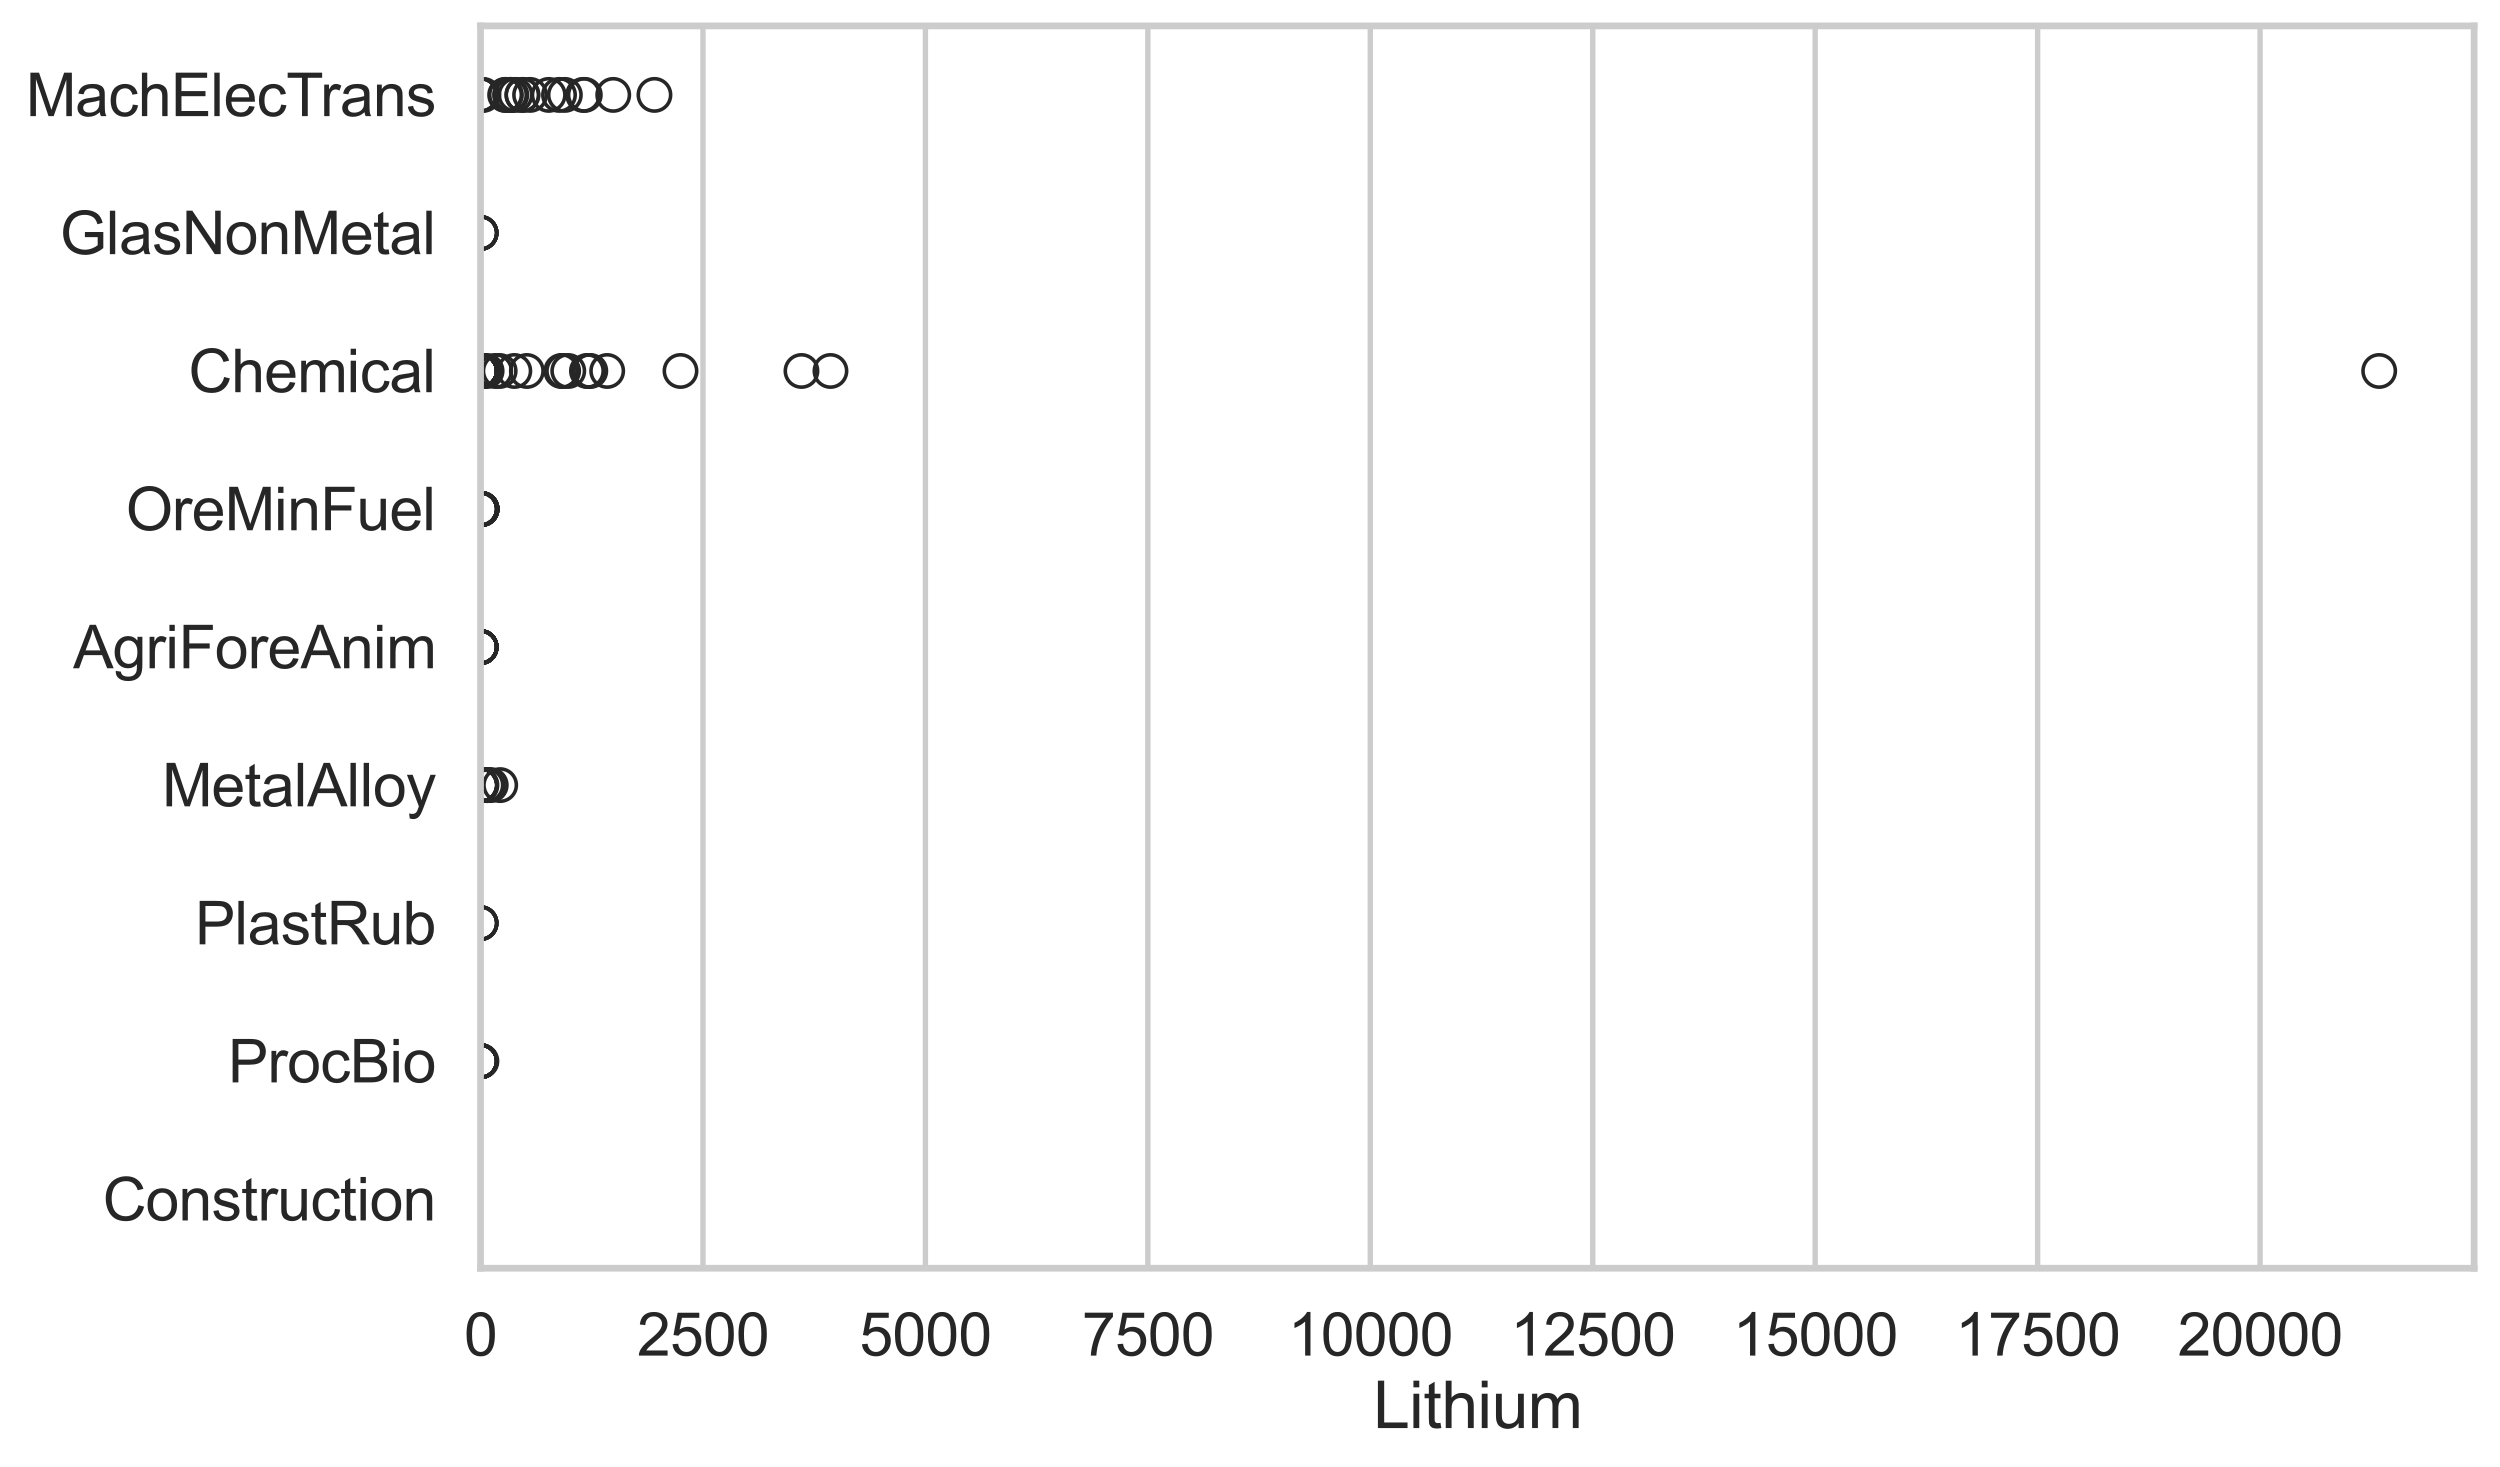 <?xml version="1.0" encoding="utf-8" standalone="no"?>
<!DOCTYPE svg PUBLIC "-//W3C//DTD SVG 1.1//EN"
  "http://www.w3.org/Graphics/SVG/1.1/DTD/svg11.dtd">
<svg xmlns:xlink="http://www.w3.org/1999/xlink" width="695.577pt" height="408.111pt" viewBox="0 0 695.577 408.111" xmlns="http://www.w3.org/2000/svg" version="1.1">
 <defs>
  <style type="text/css">*{stroke-linejoin: round; stroke-linecap: butt}</style>
 </defs>
 <g id="figure_1">
  <g id="patch_1">
   <path d="M 0 408.111 
L 695.577 408.111 
L 695.577 0 
L 0 0 
z
" style="fill: #ffffff"/>
  </g>
  <g id="axes_1">
   <g id="patch_2">
    <path d="M 133.697 352.86 
L 688.377 352.86 
L 688.377 7.2 
L 133.697 7.2 
z
" style="fill: #ffffff"/>
   </g>
   <g id="matplotlib.axis_1">
    <g id="xtick_1">
     <g id="line2d_1">
      <path d="M 133.697 352.86 
L 133.697 7.2 
" clip-path="url(#p33470927fe)" style="fill: none; stroke: #cccccc; stroke-width: 1.5; stroke-linecap: round"/>
     </g>
     <g id="text_1">
      <!-- 0 -->
      <g style="fill: #262626" transform="translate(129.109 377.17) scale(0.165 -0.165)">
       <defs>
        <path id="ArialMT-30" d="M 266 2259 
Q 266 3072 433 3567 
Q 600 4063 929 4331 
Q 1259 4600 1759 4600 
Q 2128 4600 2406 4451 
Q 2684 4303 2865 4023 
Q 3047 3744 3150 3342 
Q 3253 2941 3253 2259 
Q 3253 1453 3087 958 
Q 2922 463 2592 192 
Q 2263 -78 1759 -78 
Q 1097 -78 719 397 
Q 266 969 266 2259 
z
M 844 2259 
Q 844 1131 1108 757 
Q 1372 384 1759 384 
Q 2147 384 2411 759 
Q 2675 1134 2675 2259 
Q 2675 3391 2411 3762 
Q 2147 4134 1753 4134 
Q 1366 4134 1134 3806 
Q 844 3388 844 2259 
z
" transform="scale(0.016)"/>
       </defs>
       <use xlink:href="#ArialMT-30"/>
      </g>
     </g>
    </g>
    <g id="xtick_2">
     <g id="line2d_2">
      <path d="M 195.588 352.86 
L 195.588 7.2 
" clip-path="url(#p33470927fe)" style="fill: none; stroke: #cccccc; stroke-width: 1.5; stroke-linecap: round"/>
     </g>
     <g id="text_2">
      <!-- 2500 -->
      <g style="fill: #262626" transform="translate(177.237 377.17) scale(0.165 -0.165)">
       <defs>
        <path id="ArialMT-32" d="M 3222 541 
L 3222 0 
L 194 0 
Q 188 203 259 391 
Q 375 700 629 1000 
Q 884 1300 1366 1694 
Q 2113 2306 2375 2664 
Q 2638 3022 2638 3341 
Q 2638 3675 2398 3904 
Q 2159 4134 1775 4134 
Q 1369 4134 1125 3890 
Q 881 3647 878 3216 
L 300 3275 
Q 359 3922 746 4261 
Q 1134 4600 1788 4600 
Q 2447 4600 2831 4234 
Q 3216 3869 3216 3328 
Q 3216 3053 3103 2787 
Q 2991 2522 2730 2228 
Q 2469 1934 1863 1422 
Q 1356 997 1212 845 
Q 1069 694 975 541 
L 3222 541 
z
" transform="scale(0.016)"/>
        <path id="ArialMT-35" d="M 266 1200 
L 856 1250 
Q 922 819 1161 601 
Q 1400 384 1738 384 
Q 2144 384 2425 690 
Q 2706 997 2706 1503 
Q 2706 1984 2436 2262 
Q 2166 2541 1728 2541 
Q 1456 2541 1237 2417 
Q 1019 2294 894 2097 
L 366 2166 
L 809 4519 
L 3088 4519 
L 3088 3981 
L 1259 3981 
L 1013 2750 
Q 1425 3038 1878 3038 
Q 2478 3038 2890 2622 
Q 3303 2206 3303 1553 
Q 3303 931 2941 478 
Q 2500 -78 1738 -78 
Q 1113 -78 717 272 
Q 322 622 266 1200 
z
" transform="scale(0.016)"/>
       </defs>
       <use xlink:href="#ArialMT-32"/>
       <use xlink:href="#ArialMT-35" transform="translate(55.615 0)"/>
       <use xlink:href="#ArialMT-30" transform="translate(111.23 0)"/>
       <use xlink:href="#ArialMT-30" transform="translate(166.846 0)"/>
      </g>
     </g>
    </g>
    <g id="xtick_3">
     <g id="line2d_3">
      <path d="M 257.479 352.86 
L 257.479 7.2 
" clip-path="url(#p33470927fe)" style="fill: none; stroke: #cccccc; stroke-width: 1.5; stroke-linecap: round"/>
     </g>
     <g id="text_3">
      <!-- 5000 -->
      <g style="fill: #262626" transform="translate(239.128 377.17) scale(0.165 -0.165)">
       <use xlink:href="#ArialMT-35"/>
       <use xlink:href="#ArialMT-30" transform="translate(55.615 0)"/>
       <use xlink:href="#ArialMT-30" transform="translate(111.23 0)"/>
       <use xlink:href="#ArialMT-30" transform="translate(166.846 0)"/>
      </g>
     </g>
    </g>
    <g id="xtick_4">
     <g id="line2d_4">
      <path d="M 319.37 352.86 
L 319.37 7.2 
" clip-path="url(#p33470927fe)" style="fill: none; stroke: #cccccc; stroke-width: 1.5; stroke-linecap: round"/>
     </g>
     <g id="text_4">
      <!-- 7500 -->
      <g style="fill: #262626" transform="translate(301.019 377.17) scale(0.165 -0.165)">
       <defs>
        <path id="ArialMT-37" d="M 303 3981 
L 303 4522 
L 3269 4522 
L 3269 4084 
Q 2831 3619 2401 2847 
Q 1972 2075 1738 1259 
Q 1569 684 1522 0 
L 944 0 
Q 953 541 1156 1306 
Q 1359 2072 1739 2783 
Q 2119 3494 2547 3981 
L 303 3981 
z
" transform="scale(0.016)"/>
       </defs>
       <use xlink:href="#ArialMT-37"/>
       <use xlink:href="#ArialMT-35" transform="translate(55.615 0)"/>
       <use xlink:href="#ArialMT-30" transform="translate(111.23 0)"/>
       <use xlink:href="#ArialMT-30" transform="translate(166.846 0)"/>
      </g>
     </g>
    </g>
    <g id="xtick_5">
     <g id="line2d_5">
      <path d="M 381.261 352.86 
L 381.261 7.2 
" clip-path="url(#p33470927fe)" style="fill: none; stroke: #cccccc; stroke-width: 1.5; stroke-linecap: round"/>
     </g>
     <g id="text_5">
      <!-- 10000 -->
      <g style="fill: #262626" transform="translate(358.322 377.17) scale(0.165 -0.165)">
       <defs>
        <path id="ArialMT-31" d="M 2384 0 
L 1822 0 
L 1822 3584 
Q 1619 3391 1289 3197 
Q 959 3003 697 2906 
L 697 3450 
Q 1169 3672 1522 3987 
Q 1875 4303 2022 4600 
L 2384 4600 
L 2384 0 
z
" transform="scale(0.016)"/>
       </defs>
       <use xlink:href="#ArialMT-31"/>
       <use xlink:href="#ArialMT-30" transform="translate(55.615 0)"/>
       <use xlink:href="#ArialMT-30" transform="translate(111.23 0)"/>
       <use xlink:href="#ArialMT-30" transform="translate(166.846 0)"/>
       <use xlink:href="#ArialMT-30" transform="translate(222.461 0)"/>
      </g>
     </g>
    </g>
    <g id="xtick_6">
     <g id="line2d_6">
      <path d="M 443.152 352.86 
L 443.152 7.2 
" clip-path="url(#p33470927fe)" style="fill: none; stroke: #cccccc; stroke-width: 1.5; stroke-linecap: round"/>
     </g>
     <g id="text_6">
      <!-- 12500 -->
      <g style="fill: #262626" transform="translate(420.213 377.17) scale(0.165 -0.165)">
       <use xlink:href="#ArialMT-31"/>
       <use xlink:href="#ArialMT-32" transform="translate(55.615 0)"/>
       <use xlink:href="#ArialMT-35" transform="translate(111.23 0)"/>
       <use xlink:href="#ArialMT-30" transform="translate(166.846 0)"/>
       <use xlink:href="#ArialMT-30" transform="translate(222.461 0)"/>
      </g>
     </g>
    </g>
    <g id="xtick_7">
     <g id="line2d_7">
      <path d="M 505.042 352.86 
L 505.042 7.2 
" clip-path="url(#p33470927fe)" style="fill: none; stroke: #cccccc; stroke-width: 1.5; stroke-linecap: round"/>
     </g>
     <g id="text_7">
      <!-- 15000 -->
      <g style="fill: #262626" transform="translate(482.104 377.17) scale(0.165 -0.165)">
       <use xlink:href="#ArialMT-31"/>
       <use xlink:href="#ArialMT-35" transform="translate(55.615 0)"/>
       <use xlink:href="#ArialMT-30" transform="translate(111.23 0)"/>
       <use xlink:href="#ArialMT-30" transform="translate(166.846 0)"/>
       <use xlink:href="#ArialMT-30" transform="translate(222.461 0)"/>
      </g>
     </g>
    </g>
    <g id="xtick_8">
     <g id="line2d_8">
      <path d="M 566.933 352.86 
L 566.933 7.2 
" clip-path="url(#p33470927fe)" style="fill: none; stroke: #cccccc; stroke-width: 1.5; stroke-linecap: round"/>
     </g>
     <g id="text_8">
      <!-- 17500 -->
      <g style="fill: #262626" transform="translate(543.994 377.17) scale(0.165 -0.165)">
       <use xlink:href="#ArialMT-31"/>
       <use xlink:href="#ArialMT-37" transform="translate(55.615 0)"/>
       <use xlink:href="#ArialMT-35" transform="translate(111.23 0)"/>
       <use xlink:href="#ArialMT-30" transform="translate(166.846 0)"/>
       <use xlink:href="#ArialMT-30" transform="translate(222.461 0)"/>
      </g>
     </g>
    </g>
    <g id="xtick_9">
     <g id="line2d_9">
      <path d="M 628.824 352.86 
L 628.824 7.2 
" clip-path="url(#p33470927fe)" style="fill: none; stroke: #cccccc; stroke-width: 1.5; stroke-linecap: round"/>
     </g>
     <g id="text_9">
      <!-- 20000 -->
      <g style="fill: #262626" transform="translate(605.885 377.17) scale(0.165 -0.165)">
       <use xlink:href="#ArialMT-32"/>
       <use xlink:href="#ArialMT-30" transform="translate(55.615 0)"/>
       <use xlink:href="#ArialMT-30" transform="translate(111.23 0)"/>
       <use xlink:href="#ArialMT-30" transform="translate(166.846 0)"/>
       <use xlink:href="#ArialMT-30" transform="translate(222.461 0)"/>
      </g>
     </g>
    </g>
    <g id="text_10">
     <!-- Lithium -->
     <g style="fill: #262626" transform="translate(382.026 397.334) scale(0.18 -0.18)">
      <defs>
       <path id="ArialMT-4c" d="M 469 0 
L 469 4581 
L 1075 4581 
L 1075 541 
L 3331 541 
L 3331 0 
L 469 0 
z
" transform="scale(0.016)"/>
       <path id="ArialMT-69" d="M 425 3934 
L 425 4581 
L 988 4581 
L 988 3934 
L 425 3934 
z
M 425 0 
L 425 3319 
L 988 3319 
L 988 0 
L 425 0 
z
" transform="scale(0.016)"/>
       <path id="ArialMT-74" d="M 1650 503 
L 1731 6 
Q 1494 -44 1306 -44 
Q 1000 -44 831 53 
Q 663 150 594 308 
Q 525 466 525 972 
L 525 2881 
L 113 2881 
L 113 3319 
L 525 3319 
L 525 4141 
L 1084 4478 
L 1084 3319 
L 1650 3319 
L 1650 2881 
L 1084 2881 
L 1084 941 
Q 1084 700 1114 631 
Q 1144 563 1211 522 
Q 1278 481 1403 481 
Q 1497 481 1650 503 
z
" transform="scale(0.016)"/>
       <path id="ArialMT-68" d="M 422 0 
L 422 4581 
L 984 4581 
L 984 2938 
Q 1378 3394 1978 3394 
Q 2347 3394 2619 3248 
Q 2891 3103 3008 2847 
Q 3125 2591 3125 2103 
L 3125 0 
L 2563 0 
L 2563 2103 
Q 2563 2525 2380 2717 
Q 2197 2909 1863 2909 
Q 1613 2909 1392 2779 
Q 1172 2650 1078 2428 
Q 984 2206 984 1816 
L 984 0 
L 422 0 
z
" transform="scale(0.016)"/>
       <path id="ArialMT-75" d="M 2597 0 
L 2597 488 
Q 2209 -75 1544 -75 
Q 1250 -75 995 37 
Q 741 150 617 320 
Q 494 491 444 738 
Q 409 903 409 1263 
L 409 3319 
L 972 3319 
L 972 1478 
Q 972 1038 1006 884 
Q 1059 663 1231 536 
Q 1403 409 1656 409 
Q 1909 409 2131 539 
Q 2353 669 2445 892 
Q 2538 1116 2538 1541 
L 2538 3319 
L 3100 3319 
L 3100 0 
L 2597 0 
z
" transform="scale(0.016)"/>
       <path id="ArialMT-6d" d="M 422 0 
L 422 3319 
L 925 3319 
L 925 2853 
Q 1081 3097 1340 3245 
Q 1600 3394 1931 3394 
Q 2300 3394 2536 3241 
Q 2772 3088 2869 2813 
Q 3263 3394 3894 3394 
Q 4388 3394 4653 3120 
Q 4919 2847 4919 2278 
L 4919 0 
L 4359 0 
L 4359 2091 
Q 4359 2428 4304 2576 
Q 4250 2725 4106 2815 
Q 3963 2906 3769 2906 
Q 3419 2906 3187 2673 
Q 2956 2441 2956 1928 
L 2956 0 
L 2394 0 
L 2394 2156 
Q 2394 2531 2256 2718 
Q 2119 2906 1806 2906 
Q 1569 2906 1367 2781 
Q 1166 2656 1075 2415 
Q 984 2175 984 1722 
L 984 0 
L 422 0 
z
" transform="scale(0.016)"/>
      </defs>
      <use xlink:href="#ArialMT-4c"/>
      <use xlink:href="#ArialMT-69" transform="translate(55.615 0)"/>
      <use xlink:href="#ArialMT-74" transform="translate(77.832 0)"/>
      <use xlink:href="#ArialMT-68" transform="translate(105.615 0)"/>
      <use xlink:href="#ArialMT-69" transform="translate(161.23 0)"/>
      <use xlink:href="#ArialMT-75" transform="translate(183.447 0)"/>
      <use xlink:href="#ArialMT-6d" transform="translate(239.062 0)"/>
     </g>
    </g>
   </g>
   <g id="matplotlib.axis_2">
    <g id="ytick_1">
     <g id="text_11">
      <!-- MachElecTrans -->
      <g style="fill: #262626" transform="translate(7.2 32.309) scale(0.165 -0.165)">
       <defs>
        <path id="ArialMT-4d" d="M 475 0 
L 475 4581 
L 1388 4581 
L 2472 1338 
Q 2622 884 2691 659 
Q 2769 909 2934 1394 
L 4031 4581 
L 4847 4581 
L 4847 0 
L 4263 0 
L 4263 3834 
L 2931 0 
L 2384 0 
L 1059 3900 
L 1059 0 
L 475 0 
z
" transform="scale(0.016)"/>
        <path id="ArialMT-61" d="M 2588 409 
Q 2275 144 1986 34 
Q 1697 -75 1366 -75 
Q 819 -75 525 192 
Q 231 459 231 875 
Q 231 1119 342 1320 
Q 453 1522 633 1644 
Q 813 1766 1038 1828 
Q 1203 1872 1538 1913 
Q 2219 1994 2541 2106 
Q 2544 2222 2544 2253 
Q 2544 2597 2384 2738 
Q 2169 2928 1744 2928 
Q 1347 2928 1158 2789 
Q 969 2650 878 2297 
L 328 2372 
Q 403 2725 575 2942 
Q 747 3159 1072 3276 
Q 1397 3394 1825 3394 
Q 2250 3394 2515 3294 
Q 2781 3194 2906 3042 
Q 3031 2891 3081 2659 
Q 3109 2516 3109 2141 
L 3109 1391 
Q 3109 606 3145 398 
Q 3181 191 3288 0 
L 2700 0 
Q 2613 175 2588 409 
z
M 2541 1666 
Q 2234 1541 1622 1453 
Q 1275 1403 1131 1340 
Q 988 1278 909 1158 
Q 831 1038 831 891 
Q 831 666 1001 516 
Q 1172 366 1500 366 
Q 1825 366 2078 508 
Q 2331 650 2450 897 
Q 2541 1088 2541 1459 
L 2541 1666 
z
" transform="scale(0.016)"/>
        <path id="ArialMT-63" d="M 2588 1216 
L 3141 1144 
Q 3050 572 2676 248 
Q 2303 -75 1759 -75 
Q 1078 -75 664 370 
Q 250 816 250 1647 
Q 250 2184 428 2587 
Q 606 2991 970 3192 
Q 1334 3394 1763 3394 
Q 2303 3394 2647 3120 
Q 2991 2847 3088 2344 
L 2541 2259 
Q 2463 2594 2264 2762 
Q 2066 2931 1784 2931 
Q 1359 2931 1093 2626 
Q 828 2322 828 1663 
Q 828 994 1084 691 
Q 1341 388 1753 388 
Q 2084 388 2306 591 
Q 2528 794 2588 1216 
z
" transform="scale(0.016)"/>
        <path id="ArialMT-45" d="M 506 0 
L 506 4581 
L 3819 4581 
L 3819 4041 
L 1113 4041 
L 1113 2638 
L 3647 2638 
L 3647 2100 
L 1113 2100 
L 1113 541 
L 3925 541 
L 3925 0 
L 506 0 
z
" transform="scale(0.016)"/>
        <path id="ArialMT-6c" d="M 409 0 
L 409 4581 
L 972 4581 
L 972 0 
L 409 0 
z
" transform="scale(0.016)"/>
        <path id="ArialMT-65" d="M 2694 1069 
L 3275 997 
Q 3138 488 2766 206 
Q 2394 -75 1816 -75 
Q 1088 -75 661 373 
Q 234 822 234 1631 
Q 234 2469 665 2931 
Q 1097 3394 1784 3394 
Q 2450 3394 2872 2941 
Q 3294 2488 3294 1666 
Q 3294 1616 3291 1516 
L 816 1516 
Q 847 969 1125 678 
Q 1403 388 1819 388 
Q 2128 388 2347 550 
Q 2566 713 2694 1069 
z
M 847 1978 
L 2700 1978 
Q 2663 2397 2488 2606 
Q 2219 2931 1791 2931 
Q 1403 2931 1139 2672 
Q 875 2413 847 1978 
z
" transform="scale(0.016)"/>
        <path id="ArialMT-54" d="M 1659 0 
L 1659 4041 
L 150 4041 
L 150 4581 
L 3781 4581 
L 3781 4041 
L 2266 4041 
L 2266 0 
L 1659 0 
z
" transform="scale(0.016)"/>
        <path id="ArialMT-72" d="M 416 0 
L 416 3319 
L 922 3319 
L 922 2816 
Q 1116 3169 1280 3281 
Q 1444 3394 1641 3394 
Q 1925 3394 2219 3213 
L 2025 2691 
Q 1819 2813 1613 2813 
Q 1428 2813 1281 2702 
Q 1134 2591 1072 2394 
Q 978 2094 978 1738 
L 978 0 
L 416 0 
z
" transform="scale(0.016)"/>
        <path id="ArialMT-6e" d="M 422 0 
L 422 3319 
L 928 3319 
L 928 2847 
Q 1294 3394 1984 3394 
Q 2284 3394 2536 3286 
Q 2788 3178 2913 3003 
Q 3038 2828 3088 2588 
Q 3119 2431 3119 2041 
L 3119 0 
L 2556 0 
L 2556 2019 
Q 2556 2363 2490 2533 
Q 2425 2703 2258 2804 
Q 2091 2906 1866 2906 
Q 1506 2906 1245 2678 
Q 984 2450 984 1813 
L 984 0 
L 422 0 
z
" transform="scale(0.016)"/>
        <path id="ArialMT-73" d="M 197 991 
L 753 1078 
Q 800 744 1014 566 
Q 1228 388 1613 388 
Q 2000 388 2187 545 
Q 2375 703 2375 916 
Q 2375 1106 2209 1216 
Q 2094 1291 1634 1406 
Q 1016 1563 777 1677 
Q 538 1791 414 1992 
Q 291 2194 291 2438 
Q 291 2659 392 2848 
Q 494 3038 669 3163 
Q 800 3259 1026 3326 
Q 1253 3394 1513 3394 
Q 1903 3394 2198 3281 
Q 2494 3169 2634 2976 
Q 2775 2784 2828 2463 
L 2278 2388 
Q 2241 2644 2061 2787 
Q 1881 2931 1553 2931 
Q 1166 2931 1000 2803 
Q 834 2675 834 2503 
Q 834 2394 903 2306 
Q 972 2216 1119 2156 
Q 1203 2125 1616 2013 
Q 2213 1853 2448 1751 
Q 2684 1650 2818 1456 
Q 2953 1263 2953 975 
Q 2953 694 2789 445 
Q 2625 197 2315 61 
Q 2006 -75 1616 -75 
Q 969 -75 630 194 
Q 291 463 197 991 
z
" transform="scale(0.016)"/>
       </defs>
       <use xlink:href="#ArialMT-4d"/>
       <use xlink:href="#ArialMT-61" transform="translate(83.301 0)"/>
       <use xlink:href="#ArialMT-63" transform="translate(138.916 0)"/>
       <use xlink:href="#ArialMT-68" transform="translate(188.916 0)"/>
       <use xlink:href="#ArialMT-45" transform="translate(244.531 0)"/>
       <use xlink:href="#ArialMT-6c" transform="translate(311.23 0)"/>
       <use xlink:href="#ArialMT-65" transform="translate(333.447 0)"/>
       <use xlink:href="#ArialMT-63" transform="translate(389.062 0)"/>
       <use xlink:href="#ArialMT-54" transform="translate(439.062 0)"/>
       <use xlink:href="#ArialMT-72" transform="translate(496.396 0)"/>
       <use xlink:href="#ArialMT-61" transform="translate(529.697 0)"/>
       <use xlink:href="#ArialMT-6e" transform="translate(585.312 0)"/>
       <use xlink:href="#ArialMT-73" transform="translate(640.928 0)"/>
      </g>
     </g>
    </g>
    <g id="ytick_2">
     <g id="text_12">
      <!-- GlasNonMetal -->
      <g style="fill: #262626" transform="translate(16.659 70.715) scale(0.165 -0.165)">
       <defs>
        <path id="ArialMT-47" d="M 2638 1797 
L 2638 2334 
L 4578 2338 
L 4578 638 
Q 4131 281 3656 101 
Q 3181 -78 2681 -78 
Q 2006 -78 1454 211 
Q 903 500 622 1047 
Q 341 1594 341 2269 
Q 341 2938 620 3517 
Q 900 4097 1425 4378 
Q 1950 4659 2634 4659 
Q 3131 4659 3532 4498 
Q 3934 4338 4162 4050 
Q 4391 3763 4509 3300 
L 3963 3150 
Q 3859 3500 3706 3700 
Q 3553 3900 3268 4020 
Q 2984 4141 2638 4141 
Q 2222 4141 1919 4014 
Q 1616 3888 1430 3681 
Q 1244 3475 1141 3228 
Q 966 2803 966 2306 
Q 966 1694 1177 1281 
Q 1388 869 1791 669 
Q 2194 469 2647 469 
Q 3041 469 3416 620 
Q 3791 772 3984 944 
L 3984 1797 
L 2638 1797 
z
" transform="scale(0.016)"/>
        <path id="ArialMT-4e" d="M 488 0 
L 488 4581 
L 1109 4581 
L 3516 984 
L 3516 4581 
L 4097 4581 
L 4097 0 
L 3475 0 
L 1069 3600 
L 1069 0 
L 488 0 
z
" transform="scale(0.016)"/>
        <path id="ArialMT-6f" d="M 213 1659 
Q 213 2581 725 3025 
Q 1153 3394 1769 3394 
Q 2453 3394 2887 2945 
Q 3322 2497 3322 1706 
Q 3322 1066 3130 698 
Q 2938 331 2570 128 
Q 2203 -75 1769 -75 
Q 1072 -75 642 372 
Q 213 819 213 1659 
z
M 791 1659 
Q 791 1022 1069 705 
Q 1347 388 1769 388 
Q 2188 388 2466 706 
Q 2744 1025 2744 1678 
Q 2744 2294 2464 2611 
Q 2184 2928 1769 2928 
Q 1347 2928 1069 2612 
Q 791 2297 791 1659 
z
" transform="scale(0.016)"/>
       </defs>
       <use xlink:href="#ArialMT-47"/>
       <use xlink:href="#ArialMT-6c" transform="translate(77.783 0)"/>
       <use xlink:href="#ArialMT-61" transform="translate(100 0)"/>
       <use xlink:href="#ArialMT-73" transform="translate(155.615 0)"/>
       <use xlink:href="#ArialMT-4e" transform="translate(205.615 0)"/>
       <use xlink:href="#ArialMT-6f" transform="translate(277.832 0)"/>
       <use xlink:href="#ArialMT-6e" transform="translate(333.447 0)"/>
       <use xlink:href="#ArialMT-4d" transform="translate(389.062 0)"/>
       <use xlink:href="#ArialMT-65" transform="translate(472.363 0)"/>
       <use xlink:href="#ArialMT-74" transform="translate(527.979 0)"/>
       <use xlink:href="#ArialMT-61" transform="translate(555.762 0)"/>
       <use xlink:href="#ArialMT-6c" transform="translate(611.377 0)"/>
      </g>
     </g>
    </g>
    <g id="ytick_3">
     <g id="text_13">
      <!-- Chemical -->
      <g style="fill: #262626" transform="translate(52.428 109.122) scale(0.165 -0.165)">
       <defs>
        <path id="ArialMT-43" d="M 3763 1606 
L 4369 1453 
Q 4178 706 3683 314 
Q 3188 -78 2472 -78 
Q 1731 -78 1267 223 
Q 803 525 561 1097 
Q 319 1669 319 2325 
Q 319 3041 592 3573 
Q 866 4106 1370 4382 
Q 1875 4659 2481 4659 
Q 3169 4659 3637 4309 
Q 4106 3959 4291 3325 
L 3694 3184 
Q 3534 3684 3231 3912 
Q 2928 4141 2469 4141 
Q 1941 4141 1586 3887 
Q 1231 3634 1087 3207 
Q 944 2781 944 2328 
Q 944 1744 1114 1308 
Q 1284 872 1643 656 
Q 2003 441 2422 441 
Q 2931 441 3284 734 
Q 3638 1028 3763 1606 
z
" transform="scale(0.016)"/>
       </defs>
       <use xlink:href="#ArialMT-43"/>
       <use xlink:href="#ArialMT-68" transform="translate(72.217 0)"/>
       <use xlink:href="#ArialMT-65" transform="translate(127.832 0)"/>
       <use xlink:href="#ArialMT-6d" transform="translate(183.447 0)"/>
       <use xlink:href="#ArialMT-69" transform="translate(266.748 0)"/>
       <use xlink:href="#ArialMT-63" transform="translate(288.965 0)"/>
       <use xlink:href="#ArialMT-61" transform="translate(338.965 0)"/>
       <use xlink:href="#ArialMT-6c" transform="translate(394.58 0)"/>
      </g>
     </g>
    </g>
    <g id="ytick_4">
     <g id="text_14">
      <!-- OreMinFuel -->
      <g style="fill: #262626" transform="translate(35.013 147.529) scale(0.165 -0.165)">
       <defs>
        <path id="ArialMT-4f" d="M 309 2231 
Q 309 3372 921 4017 
Q 1534 4663 2503 4663 
Q 3138 4663 3647 4359 
Q 4156 4056 4423 3514 
Q 4691 2972 4691 2284 
Q 4691 1588 4409 1038 
Q 4128 488 3612 205 
Q 3097 -78 2500 -78 
Q 1853 -78 1343 234 
Q 834 547 571 1087 
Q 309 1628 309 2231 
z
M 934 2222 
Q 934 1394 1379 917 
Q 1825 441 2497 441 
Q 3181 441 3623 922 
Q 4066 1403 4066 2288 
Q 4066 2847 3877 3264 
Q 3688 3681 3323 3911 
Q 2959 4141 2506 4141 
Q 1863 4141 1398 3698 
Q 934 3256 934 2222 
z
" transform="scale(0.016)"/>
        <path id="ArialMT-46" d="M 525 0 
L 525 4581 
L 3616 4581 
L 3616 4041 
L 1131 4041 
L 1131 2622 
L 3281 2622 
L 3281 2081 
L 1131 2081 
L 1131 0 
L 525 0 
z
" transform="scale(0.016)"/>
       </defs>
       <use xlink:href="#ArialMT-4f"/>
       <use xlink:href="#ArialMT-72" transform="translate(77.783 0)"/>
       <use xlink:href="#ArialMT-65" transform="translate(111.084 0)"/>
       <use xlink:href="#ArialMT-4d" transform="translate(166.699 0)"/>
       <use xlink:href="#ArialMT-69" transform="translate(250 0)"/>
       <use xlink:href="#ArialMT-6e" transform="translate(272.217 0)"/>
       <use xlink:href="#ArialMT-46" transform="translate(327.832 0)"/>
       <use xlink:href="#ArialMT-75" transform="translate(388.916 0)"/>
       <use xlink:href="#ArialMT-65" transform="translate(444.531 0)"/>
       <use xlink:href="#ArialMT-6c" transform="translate(500.146 0)"/>
      </g>
     </g>
    </g>
    <g id="ytick_5">
     <g id="text_15">
      <!-- AgriForeAnim -->
      <g style="fill: #262626" transform="translate(20.341 185.935) scale(0.165 -0.165)">
       <defs>
        <path id="ArialMT-41" d="M -9 0 
L 1750 4581 
L 2403 4581 
L 4278 0 
L 3588 0 
L 3053 1388 
L 1138 1388 
L 634 0 
L -9 0 
z
M 1313 1881 
L 2866 1881 
L 2388 3150 
Q 2169 3728 2063 4100 
Q 1975 3659 1816 3225 
L 1313 1881 
z
" transform="scale(0.016)"/>
        <path id="ArialMT-67" d="M 319 -275 
L 866 -356 
Q 900 -609 1056 -725 
Q 1266 -881 1628 -881 
Q 2019 -881 2231 -725 
Q 2444 -569 2519 -288 
Q 2563 -116 2559 434 
Q 2191 0 1641 0 
Q 956 0 581 494 
Q 206 988 206 1678 
Q 206 2153 378 2554 
Q 550 2956 876 3175 
Q 1203 3394 1644 3394 
Q 2231 3394 2613 2919 
L 2613 3319 
L 3131 3319 
L 3131 450 
Q 3131 -325 2973 -648 
Q 2816 -972 2473 -1159 
Q 2131 -1347 1631 -1347 
Q 1038 -1347 672 -1080 
Q 306 -813 319 -275 
z
M 784 1719 
Q 784 1066 1043 766 
Q 1303 466 1694 466 
Q 2081 466 2343 764 
Q 2606 1063 2606 1700 
Q 2606 2309 2336 2618 
Q 2066 2928 1684 2928 
Q 1309 2928 1046 2623 
Q 784 2319 784 1719 
z
" transform="scale(0.016)"/>
       </defs>
       <use xlink:href="#ArialMT-41"/>
       <use xlink:href="#ArialMT-67" transform="translate(66.699 0)"/>
       <use xlink:href="#ArialMT-72" transform="translate(122.314 0)"/>
       <use xlink:href="#ArialMT-69" transform="translate(155.615 0)"/>
       <use xlink:href="#ArialMT-46" transform="translate(177.832 0)"/>
       <use xlink:href="#ArialMT-6f" transform="translate(238.916 0)"/>
       <use xlink:href="#ArialMT-72" transform="translate(294.531 0)"/>
       <use xlink:href="#ArialMT-65" transform="translate(327.832 0)"/>
       <use xlink:href="#ArialMT-41" transform="translate(383.447 0)"/>
       <use xlink:href="#ArialMT-6e" transform="translate(450.146 0)"/>
       <use xlink:href="#ArialMT-69" transform="translate(505.762 0)"/>
       <use xlink:href="#ArialMT-6d" transform="translate(527.979 0)"/>
      </g>
     </g>
    </g>
    <g id="ytick_6">
     <g id="text_16">
      <!-- MetalAlloy -->
      <g style="fill: #262626" transform="translate(45.088 224.342) scale(0.165 -0.165)">
       <defs>
        <path id="ArialMT-79" d="M 397 -1278 
L 334 -750 
Q 519 -800 656 -800 
Q 844 -800 956 -737 
Q 1069 -675 1141 -563 
Q 1194 -478 1313 -144 
Q 1328 -97 1363 -6 
L 103 3319 
L 709 3319 
L 1400 1397 
Q 1534 1031 1641 628 
Q 1738 1016 1872 1384 
L 2581 3319 
L 3144 3319 
L 1881 -56 
Q 1678 -603 1566 -809 
Q 1416 -1088 1222 -1217 
Q 1028 -1347 759 -1347 
Q 597 -1347 397 -1278 
z
" transform="scale(0.016)"/>
       </defs>
       <use xlink:href="#ArialMT-4d"/>
       <use xlink:href="#ArialMT-65" transform="translate(83.301 0)"/>
       <use xlink:href="#ArialMT-74" transform="translate(138.916 0)"/>
       <use xlink:href="#ArialMT-61" transform="translate(166.699 0)"/>
       <use xlink:href="#ArialMT-6c" transform="translate(222.314 0)"/>
       <use xlink:href="#ArialMT-41" transform="translate(244.531 0)"/>
       <use xlink:href="#ArialMT-6c" transform="translate(311.23 0)"/>
       <use xlink:href="#ArialMT-6c" transform="translate(333.447 0)"/>
       <use xlink:href="#ArialMT-6f" transform="translate(355.664 0)"/>
       <use xlink:href="#ArialMT-79" transform="translate(411.279 0)"/>
      </g>
     </g>
    </g>
    <g id="ytick_7">
     <g id="text_17">
      <!-- PlastRub -->
      <g style="fill: #262626" transform="translate(54.248 262.749) scale(0.165 -0.165)">
       <defs>
        <path id="ArialMT-50" d="M 494 0 
L 494 4581 
L 2222 4581 
Q 2678 4581 2919 4538 
Q 3256 4481 3484 4323 
Q 3713 4166 3852 3881 
Q 3991 3597 3991 3256 
Q 3991 2672 3619 2267 
Q 3247 1863 2275 1863 
L 1100 1863 
L 1100 0 
L 494 0 
z
M 1100 2403 
L 2284 2403 
Q 2872 2403 3119 2622 
Q 3366 2841 3366 3238 
Q 3366 3525 3220 3729 
Q 3075 3934 2838 4000 
Q 2684 4041 2272 4041 
L 1100 4041 
L 1100 2403 
z
" transform="scale(0.016)"/>
        <path id="ArialMT-52" d="M 503 0 
L 503 4581 
L 2534 4581 
Q 3147 4581 3465 4457 
Q 3784 4334 3975 4021 
Q 4166 3709 4166 3331 
Q 4166 2844 3850 2509 
Q 3534 2175 2875 2084 
Q 3116 1969 3241 1856 
Q 3506 1613 3744 1247 
L 4541 0 
L 3778 0 
L 3172 953 
Q 2906 1366 2734 1584 
Q 2563 1803 2427 1890 
Q 2291 1978 2150 2013 
Q 2047 2034 1813 2034 
L 1109 2034 
L 1109 0 
L 503 0 
z
M 1109 2559 
L 2413 2559 
Q 2828 2559 3062 2645 
Q 3297 2731 3419 2920 
Q 3541 3109 3541 3331 
Q 3541 3656 3305 3865 
Q 3069 4075 2559 4075 
L 1109 4075 
L 1109 2559 
z
" transform="scale(0.016)"/>
        <path id="ArialMT-62" d="M 941 0 
L 419 0 
L 419 4581 
L 981 4581 
L 981 2947 
Q 1338 3394 1891 3394 
Q 2197 3394 2470 3270 
Q 2744 3147 2920 2923 
Q 3097 2700 3197 2384 
Q 3297 2069 3297 1709 
Q 3297 856 2875 390 
Q 2453 -75 1863 -75 
Q 1275 -75 941 416 
L 941 0 
z
M 934 1684 
Q 934 1088 1097 822 
Q 1363 388 1816 388 
Q 2184 388 2453 708 
Q 2722 1028 2722 1663 
Q 2722 2313 2464 2622 
Q 2206 2931 1841 2931 
Q 1472 2931 1203 2611 
Q 934 2291 934 1684 
z
" transform="scale(0.016)"/>
       </defs>
       <use xlink:href="#ArialMT-50"/>
       <use xlink:href="#ArialMT-6c" transform="translate(66.699 0)"/>
       <use xlink:href="#ArialMT-61" transform="translate(88.916 0)"/>
       <use xlink:href="#ArialMT-73" transform="translate(144.531 0)"/>
       <use xlink:href="#ArialMT-74" transform="translate(194.531 0)"/>
       <use xlink:href="#ArialMT-52" transform="translate(222.314 0)"/>
       <use xlink:href="#ArialMT-75" transform="translate(294.531 0)"/>
       <use xlink:href="#ArialMT-62" transform="translate(350.146 0)"/>
      </g>
     </g>
    </g>
    <g id="ytick_8">
     <g id="text_18">
      <!-- ProcBio -->
      <g style="fill: #262626" transform="translate(63.424 301.155) scale(0.165 -0.165)">
       <defs>
        <path id="ArialMT-42" d="M 469 0 
L 469 4581 
L 2188 4581 
Q 2713 4581 3030 4442 
Q 3347 4303 3526 4014 
Q 3706 3725 3706 3409 
Q 3706 3116 3547 2856 
Q 3388 2597 3066 2438 
Q 3481 2316 3704 2022 
Q 3928 1728 3928 1328 
Q 3928 1006 3792 729 
Q 3656 453 3456 303 
Q 3256 153 2954 76 
Q 2653 0 2216 0 
L 469 0 
z
M 1075 2656 
L 2066 2656 
Q 2469 2656 2644 2709 
Q 2875 2778 2992 2937 
Q 3109 3097 3109 3338 
Q 3109 3566 3000 3739 
Q 2891 3913 2687 3977 
Q 2484 4041 1991 4041 
L 1075 4041 
L 1075 2656 
z
M 1075 541 
L 2216 541 
Q 2509 541 2628 563 
Q 2838 600 2978 687 
Q 3119 775 3209 942 
Q 3300 1109 3300 1328 
Q 3300 1584 3169 1773 
Q 3038 1963 2805 2039 
Q 2572 2116 2134 2116 
L 1075 2116 
L 1075 541 
z
" transform="scale(0.016)"/>
       </defs>
       <use xlink:href="#ArialMT-50"/>
       <use xlink:href="#ArialMT-72" transform="translate(66.699 0)"/>
       <use xlink:href="#ArialMT-6f" transform="translate(100 0)"/>
       <use xlink:href="#ArialMT-63" transform="translate(155.615 0)"/>
       <use xlink:href="#ArialMT-42" transform="translate(205.615 0)"/>
       <use xlink:href="#ArialMT-69" transform="translate(272.314 0)"/>
       <use xlink:href="#ArialMT-6f" transform="translate(294.531 0)"/>
      </g>
     </g>
    </g>
    <g id="ytick_9">
     <g id="text_19">
      <!-- Construction -->
      <g style="fill: #262626" transform="translate(28.575 339.562) scale(0.165 -0.165)">
       <use xlink:href="#ArialMT-43"/>
       <use xlink:href="#ArialMT-6f" transform="translate(72.217 0)"/>
       <use xlink:href="#ArialMT-6e" transform="translate(127.832 0)"/>
       <use xlink:href="#ArialMT-73" transform="translate(183.447 0)"/>
       <use xlink:href="#ArialMT-74" transform="translate(233.447 0)"/>
       <use xlink:href="#ArialMT-72" transform="translate(261.23 0)"/>
       <use xlink:href="#ArialMT-75" transform="translate(294.531 0)"/>
       <use xlink:href="#ArialMT-63" transform="translate(350.146 0)"/>
       <use xlink:href="#ArialMT-74" transform="translate(400.146 0)"/>
       <use xlink:href="#ArialMT-69" transform="translate(427.93 0)"/>
       <use xlink:href="#ArialMT-6f" transform="translate(450.146 0)"/>
       <use xlink:href="#ArialMT-6e" transform="translate(505.762 0)"/>
      </g>
     </g>
    </g>
   </g>
   <g id="patch_3">
    <path d="M 133.699 11.041 
L 133.699 41.766 
L 133.707 41.766 
L 133.707 11.041 
L 133.699 11.041 
z
" clip-path="url(#p33470927fe)" style="fill: #ca74db; stroke: #262626; stroke-linejoin: miter"/>
   </g>
   <g id="line2d_10">
    <path d="M 133.699 26.403 
L 133.697 26.403 
" clip-path="url(#p33470927fe)" style="fill: none; stroke: #262626"/>
   </g>
   <g id="line2d_11">
    <path d="M 133.707 26.403 
L 133.72 26.403 
" clip-path="url(#p33470927fe)" style="fill: none; stroke: #262626"/>
   </g>
   <g id="line2d_12">
    <path d="M 133.697 18.722 
L 133.697 34.085 
" clip-path="url(#p33470927fe)" style="fill: none; stroke: #262626; stroke-linecap: round"/>
   </g>
   <g id="line2d_13">
    <path d="M 133.72 18.722 
L 133.72 34.085 
" clip-path="url(#p33470927fe)" style="fill: none; stroke: #262626; stroke-linecap: round"/>
   </g>
   <g id="line2d_14">
    <defs>
     <path id="m5a053416df" d="M 0 4.5 
C 1.193 4.5 2.338 4.026 3.182 3.182 
C 4.026 2.338 4.5 1.193 4.5 0 
C 4.5 -1.193 4.026 -2.338 3.182 -3.182 
C 2.338 -4.026 1.193 -4.5 0 -4.5 
C -1.193 -4.5 -2.338 -4.026 -3.182 -3.182 
C -4.026 -2.338 -4.5 -1.193 -4.5 0 
C -4.5 1.193 -4.026 2.338 -3.182 3.182 
C -2.338 4.026 -1.193 4.5 0 4.5 
z
" style="stroke: #262626"/>
    </defs>
    <g clip-path="url(#p33470927fe)">
     <use xlink:href="#m5a053416df" x="157.162" y="26.403" style="fill-opacity: 0; stroke: #262626"/>
     <use xlink:href="#m5a053416df" x="162.244" y="26.403" style="fill-opacity: 0; stroke: #262626"/>
     <use xlink:href="#m5a053416df" x="140.548" y="26.403" style="fill-opacity: 0; stroke: #262626"/>
     <use xlink:href="#m5a053416df" x="145.365" y="26.403" style="fill-opacity: 0; stroke: #262626"/>
     <use xlink:href="#m5a053416df" x="145.333" y="26.403" style="fill-opacity: 0; stroke: #262626"/>
     <use xlink:href="#m5a053416df" x="152.666" y="26.403" style="fill-opacity: 0; stroke: #262626"/>
     <use xlink:href="#m5a053416df" x="155.537" y="26.403" style="fill-opacity: 0; stroke: #262626"/>
     <use xlink:href="#m5a053416df" x="170.62" y="26.403" style="fill-opacity: 0; stroke: #262626"/>
     <use xlink:href="#m5a053416df" x="147.488" y="26.403" style="fill-opacity: 0; stroke: #262626"/>
     <use xlink:href="#m5a053416df" x="133.736" y="26.403" style="fill-opacity: 0; stroke: #262626"/>
     <use xlink:href="#m5a053416df" x="143.43" y="26.403" style="fill-opacity: 0; stroke: #262626"/>
     <use xlink:href="#m5a053416df" x="133.754" y="26.403" style="fill-opacity: 0; stroke: #262626"/>
     <use xlink:href="#m5a053416df" x="162.709" y="26.403" style="fill-opacity: 0; stroke: #262626"/>
     <use xlink:href="#m5a053416df" x="140.763" y="26.403" style="fill-opacity: 0; stroke: #262626"/>
     <use xlink:href="#m5a053416df" x="141.93" y="26.403" style="fill-opacity: 0; stroke: #262626"/>
     <use xlink:href="#m5a053416df" x="133.742" y="26.403" style="fill-opacity: 0; stroke: #262626"/>
     <use xlink:href="#m5a053416df" x="134.477" y="26.403" style="fill-opacity: 0; stroke: #262626"/>
     <use xlink:href="#m5a053416df" x="182.088" y="26.403" style="fill-opacity: 0; stroke: #262626"/>
     <use xlink:href="#m5a053416df" x="142.024" y="26.403" style="fill-opacity: 0; stroke: #262626"/>
     <use xlink:href="#m5a053416df" x="142.267" y="26.403" style="fill-opacity: 0; stroke: #262626"/>
    </g>
   </g>
   <g id="patch_4">
    <path d="M 133.697 49.447 
L 133.697 80.173 
L 133.697 80.173 
L 133.697 49.447 
L 133.697 49.447 
z
" clip-path="url(#p33470927fe)" style="fill: #5ca236; stroke: #262626; stroke-linejoin: miter"/>
   </g>
   <g id="line2d_15">
    <path d="M 133.697 64.81 
L 133.697 64.81 
" clip-path="url(#p33470927fe)" style="fill: none; stroke: #262626"/>
   </g>
   <g id="line2d_16">
    <path d="M 133.697 64.81 
L 133.698 64.81 
" clip-path="url(#p33470927fe)" style="fill: none; stroke: #262626"/>
   </g>
   <g id="line2d_17">
    <path d="M 133.697 57.129 
L 133.697 72.491 
" clip-path="url(#p33470927fe)" style="fill: none; stroke: #262626; stroke-linecap: round"/>
   </g>
   <g id="line2d_18">
    <path d="M 133.698 57.129 
L 133.698 72.491 
" clip-path="url(#p33470927fe)" style="fill: none; stroke: #262626; stroke-linecap: round"/>
   </g>
   <g id="line2d_19">
    <g clip-path="url(#p33470927fe)">
     <use xlink:href="#m5a053416df" x="133.697" y="64.81" style="fill-opacity: 0; stroke: #262626"/>
     <use xlink:href="#m5a053416df" x="133.698" y="64.81" style="fill-opacity: 0; stroke: #262626"/>
     <use xlink:href="#m5a053416df" x="133.698" y="64.81" style="fill-opacity: 0; stroke: #262626"/>
     <use xlink:href="#m5a053416df" x="133.698" y="64.81" style="fill-opacity: 0; stroke: #262626"/>
     <use xlink:href="#m5a053416df" x="133.698" y="64.81" style="fill-opacity: 0; stroke: #262626"/>
     <use xlink:href="#m5a053416df" x="133.699" y="64.81" style="fill-opacity: 0; stroke: #262626"/>
    </g>
   </g>
   <g id="patch_5">
    <path d="M 133.697 87.854 
L 133.697 118.579 
L 133.699 118.579 
L 133.699 87.854 
L 133.697 87.854 
z
" clip-path="url(#p33470927fe)" style="fill: #68afd7; stroke: #262626; stroke-linejoin: miter"/>
   </g>
   <g id="line2d_20">
    <path d="M 133.697 103.217 
L 133.697 103.217 
" clip-path="url(#p33470927fe)" style="fill: none; stroke: #262626"/>
   </g>
   <g id="line2d_21">
    <path d="M 133.699 103.217 
L 133.701 103.217 
" clip-path="url(#p33470927fe)" style="fill: none; stroke: #262626"/>
   </g>
   <g id="line2d_22">
    <path d="M 133.697 95.535 
L 133.697 110.898 
" clip-path="url(#p33470927fe)" style="fill: none; stroke: #262626; stroke-linecap: round"/>
   </g>
   <g id="line2d_23">
    <path d="M 133.701 95.535 
L 133.701 110.898 
" clip-path="url(#p33470927fe)" style="fill: none; stroke: #262626; stroke-linecap: round"/>
   </g>
   <g id="line2d_24">
    <g clip-path="url(#p33470927fe)">
     <use xlink:href="#m5a053416df" x="133.704" y="103.217" style="fill-opacity: 0; stroke: #262626"/>
     <use xlink:href="#m5a053416df" x="133.708" y="103.217" style="fill-opacity: 0; stroke: #262626"/>
     <use xlink:href="#m5a053416df" x="222.992" y="103.217" style="fill-opacity: 0; stroke: #262626"/>
     <use xlink:href="#m5a053416df" x="133.871" y="103.217" style="fill-opacity: 0; stroke: #262626"/>
     <use xlink:href="#m5a053416df" x="133.707" y="103.217" style="fill-opacity: 0; stroke: #262626"/>
     <use xlink:href="#m5a053416df" x="231.061" y="103.217" style="fill-opacity: 0; stroke: #262626"/>
     <use xlink:href="#m5a053416df" x="133.703" y="103.217" style="fill-opacity: 0; stroke: #262626"/>
     <use xlink:href="#m5a053416df" x="163.746" y="103.217" style="fill-opacity: 0; stroke: #262626"/>
     <use xlink:href="#m5a053416df" x="133.708" y="103.217" style="fill-opacity: 0; stroke: #262626"/>
     <use xlink:href="#m5a053416df" x="134.697" y="103.217" style="fill-opacity: 0; stroke: #262626"/>
     <use xlink:href="#m5a053416df" x="133.701" y="103.217" style="fill-opacity: 0; stroke: #262626"/>
     <use xlink:href="#m5a053416df" x="133.703" y="103.217" style="fill-opacity: 0; stroke: #262626"/>
     <use xlink:href="#m5a053416df" x="158.111" y="103.217" style="fill-opacity: 0; stroke: #262626"/>
     <use xlink:href="#m5a053416df" x="133.704" y="103.217" style="fill-opacity: 0; stroke: #262626"/>
     <use xlink:href="#m5a053416df" x="133.723" y="103.217" style="fill-opacity: 0; stroke: #262626"/>
     <use xlink:href="#m5a053416df" x="133.713" y="103.217" style="fill-opacity: 0; stroke: #262626"/>
     <use xlink:href="#m5a053416df" x="133.722" y="103.217" style="fill-opacity: 0; stroke: #262626"/>
     <use xlink:href="#m5a053416df" x="133.705" y="103.217" style="fill-opacity: 0; stroke: #262626"/>
     <use xlink:href="#m5a053416df" x="134.053" y="103.217" style="fill-opacity: 0; stroke: #262626"/>
     <use xlink:href="#m5a053416df" x="156.173" y="103.217" style="fill-opacity: 0; stroke: #262626"/>
     <use xlink:href="#m5a053416df" x="133.731" y="103.217" style="fill-opacity: 0; stroke: #262626"/>
     <use xlink:href="#m5a053416df" x="163.312" y="103.217" style="fill-opacity: 0; stroke: #262626"/>
     <use xlink:href="#m5a053416df" x="139.02" y="103.217" style="fill-opacity: 0; stroke: #262626"/>
     <use xlink:href="#m5a053416df" x="133.711" y="103.217" style="fill-opacity: 0; stroke: #262626"/>
     <use xlink:href="#m5a053416df" x="133.707" y="103.217" style="fill-opacity: 0; stroke: #262626"/>
     <use xlink:href="#m5a053416df" x="133.701" y="103.217" style="fill-opacity: 0; stroke: #262626"/>
     <use xlink:href="#m5a053416df" x="133.749" y="103.217" style="fill-opacity: 0; stroke: #262626"/>
     <use xlink:href="#m5a053416df" x="133.712" y="103.217" style="fill-opacity: 0; stroke: #262626"/>
     <use xlink:href="#m5a053416df" x="133.702" y="103.217" style="fill-opacity: 0; stroke: #262626"/>
     <use xlink:href="#m5a053416df" x="133.701" y="103.217" style="fill-opacity: 0; stroke: #262626"/>
     <use xlink:href="#m5a053416df" x="133.711" y="103.217" style="fill-opacity: 0; stroke: #262626"/>
     <use xlink:href="#m5a053416df" x="133.734" y="103.217" style="fill-opacity: 0; stroke: #262626"/>
     <use xlink:href="#m5a053416df" x="661.964" y="103.217" style="fill-opacity: 0; stroke: #262626"/>
     <use xlink:href="#m5a053416df" x="146.589" y="103.217" style="fill-opacity: 0; stroke: #262626"/>
     <use xlink:href="#m5a053416df" x="133.722" y="103.217" style="fill-opacity: 0; stroke: #262626"/>
     <use xlink:href="#m5a053416df" x="133.702" y="103.217" style="fill-opacity: 0; stroke: #262626"/>
     <use xlink:href="#m5a053416df" x="133.711" y="103.217" style="fill-opacity: 0; stroke: #262626"/>
     <use xlink:href="#m5a053416df" x="133.782" y="103.217" style="fill-opacity: 0; stroke: #262626"/>
     <use xlink:href="#m5a053416df" x="133.705" y="103.217" style="fill-opacity: 0; stroke: #262626"/>
     <use xlink:href="#m5a053416df" x="133.701" y="103.217" style="fill-opacity: 0; stroke: #262626"/>
     <use xlink:href="#m5a053416df" x="133.703" y="103.217" style="fill-opacity: 0; stroke: #262626"/>
     <use xlink:href="#m5a053416df" x="133.701" y="103.217" style="fill-opacity: 0; stroke: #262626"/>
     <use xlink:href="#m5a053416df" x="133.727" y="103.217" style="fill-opacity: 0; stroke: #262626"/>
     <use xlink:href="#m5a053416df" x="133.701" y="103.217" style="fill-opacity: 0; stroke: #262626"/>
     <use xlink:href="#m5a053416df" x="133.701" y="103.217" style="fill-opacity: 0; stroke: #262626"/>
     <use xlink:href="#m5a053416df" x="133.964" y="103.217" style="fill-opacity: 0; stroke: #262626"/>
     <use xlink:href="#m5a053416df" x="133.701" y="103.217" style="fill-opacity: 0; stroke: #262626"/>
     <use xlink:href="#m5a053416df" x="135.385" y="103.217" style="fill-opacity: 0; stroke: #262626"/>
     <use xlink:href="#m5a053416df" x="168.938" y="103.217" style="fill-opacity: 0; stroke: #262626"/>
     <use xlink:href="#m5a053416df" x="133.718" y="103.217" style="fill-opacity: 0; stroke: #262626"/>
     <use xlink:href="#m5a053416df" x="133.713" y="103.217" style="fill-opacity: 0; stroke: #262626"/>
     <use xlink:href="#m5a053416df" x="133.701" y="103.217" style="fill-opacity: 0; stroke: #262626"/>
     <use xlink:href="#m5a053416df" x="133.701" y="103.217" style="fill-opacity: 0; stroke: #262626"/>
     <use xlink:href="#m5a053416df" x="164.235" y="103.217" style="fill-opacity: 0; stroke: #262626"/>
     <use xlink:href="#m5a053416df" x="133.702" y="103.217" style="fill-opacity: 0; stroke: #262626"/>
     <use xlink:href="#m5a053416df" x="133.701" y="103.217" style="fill-opacity: 0; stroke: #262626"/>
     <use xlink:href="#m5a053416df" x="143.099" y="103.217" style="fill-opacity: 0; stroke: #262626"/>
     <use xlink:href="#m5a053416df" x="133.708" y="103.217" style="fill-opacity: 0; stroke: #262626"/>
     <use xlink:href="#m5a053416df" x="133.731" y="103.217" style="fill-opacity: 0; stroke: #262626"/>
     <use xlink:href="#m5a053416df" x="133.706" y="103.217" style="fill-opacity: 0; stroke: #262626"/>
     <use xlink:href="#m5a053416df" x="133.701" y="103.217" style="fill-opacity: 0; stroke: #262626"/>
     <use xlink:href="#m5a053416df" x="189.334" y="103.217" style="fill-opacity: 0; stroke: #262626"/>
     <use xlink:href="#m5a053416df" x="137.795" y="103.217" style="fill-opacity: 0; stroke: #262626"/>
     <use xlink:href="#m5a053416df" x="133.701" y="103.217" style="fill-opacity: 0; stroke: #262626"/>
     <use xlink:href="#m5a053416df" x="133.758" y="103.217" style="fill-opacity: 0; stroke: #262626"/>
     <use xlink:href="#m5a053416df" x="133.717" y="103.217" style="fill-opacity: 0; stroke: #262626"/>
     <use xlink:href="#m5a053416df" x="156.686" y="103.217" style="fill-opacity: 0; stroke: #262626"/>
    </g>
   </g>
   <g id="patch_6">
    <path d="M 133.697 126.261 
L 133.697 156.986 
L 133.697 156.986 
L 133.697 126.261 
L 133.697 126.261 
z
" clip-path="url(#p33470927fe)" style="fill: #daac58; stroke: #262626; stroke-linejoin: miter"/>
   </g>
   <g id="line2d_25">
    <path d="M 133.697 141.623 
L 133.697 141.623 
" clip-path="url(#p33470927fe)" style="fill: none; stroke: #262626"/>
   </g>
   <g id="line2d_26">
    <path d="M 133.697 141.623 
L 133.698 141.623 
" clip-path="url(#p33470927fe)" style="fill: none; stroke: #262626"/>
   </g>
   <g id="line2d_27">
    <path d="M 133.697 133.942 
L 133.697 149.305 
" clip-path="url(#p33470927fe)" style="fill: none; stroke: #262626; stroke-linecap: round"/>
   </g>
   <g id="line2d_28">
    <path d="M 133.698 133.942 
L 133.698 149.305 
" clip-path="url(#p33470927fe)" style="fill: none; stroke: #262626; stroke-linecap: round"/>
   </g>
   <g id="line2d_29">
    <g clip-path="url(#p33470927fe)">
     <use xlink:href="#m5a053416df" x="133.699" y="141.623" style="fill-opacity: 0; stroke: #262626"/>
     <use xlink:href="#m5a053416df" x="133.698" y="141.623" style="fill-opacity: 0; stroke: #262626"/>
     <use xlink:href="#m5a053416df" x="133.973" y="141.623" style="fill-opacity: 0; stroke: #262626"/>
     <use xlink:href="#m5a053416df" x="133.98" y="141.623" style="fill-opacity: 0; stroke: #262626"/>
     <use xlink:href="#m5a053416df" x="133.7" y="141.623" style="fill-opacity: 0; stroke: #262626"/>
     <use xlink:href="#m5a053416df" x="133.939" y="141.623" style="fill-opacity: 0; stroke: #262626"/>
     <use xlink:href="#m5a053416df" x="133.955" y="141.623" style="fill-opacity: 0; stroke: #262626"/>
     <use xlink:href="#m5a053416df" x="133.938" y="141.623" style="fill-opacity: 0; stroke: #262626"/>
     <use xlink:href="#m5a053416df" x="133.938" y="141.623" style="fill-opacity: 0; stroke: #262626"/>
     <use xlink:href="#m5a053416df" x="133.698" y="141.623" style="fill-opacity: 0; stroke: #262626"/>
     <use xlink:href="#m5a053416df" x="133.996" y="141.623" style="fill-opacity: 0; stroke: #262626"/>
     <use xlink:href="#m5a053416df" x="133.698" y="141.623" style="fill-opacity: 0; stroke: #262626"/>
     <use xlink:href="#m5a053416df" x="133.996" y="141.623" style="fill-opacity: 0; stroke: #262626"/>
     <use xlink:href="#m5a053416df" x="133.724" y="141.623" style="fill-opacity: 0; stroke: #262626"/>
     <use xlink:href="#m5a053416df" x="133.698" y="141.623" style="fill-opacity: 0; stroke: #262626"/>
     <use xlink:href="#m5a053416df" x="133.966" y="141.623" style="fill-opacity: 0; stroke: #262626"/>
     <use xlink:href="#m5a053416df" x="133.972" y="141.623" style="fill-opacity: 0; stroke: #262626"/>
     <use xlink:href="#m5a053416df" x="133.699" y="141.623" style="fill-opacity: 0; stroke: #262626"/>
     <use xlink:href="#m5a053416df" x="133.728" y="141.623" style="fill-opacity: 0; stroke: #262626"/>
     <use xlink:href="#m5a053416df" x="133.698" y="141.623" style="fill-opacity: 0; stroke: #262626"/>
     <use xlink:href="#m5a053416df" x="133.972" y="141.623" style="fill-opacity: 0; stroke: #262626"/>
     <use xlink:href="#m5a053416df" x="133.904" y="141.623" style="fill-opacity: 0; stroke: #262626"/>
    </g>
   </g>
   <g id="patch_7">
    <path d="M 133.697 164.667 
L 133.697 195.393 
L 133.698 195.393 
L 133.698 164.667 
L 133.697 164.667 
z
" clip-path="url(#p33470927fe)" style="fill: #166c9c; stroke: #262626; stroke-linejoin: miter"/>
   </g>
   <g id="line2d_30">
    <path d="M 133.697 180.03 
L 133.697 180.03 
" clip-path="url(#p33470927fe)" style="fill: none; stroke: #262626"/>
   </g>
   <g id="line2d_31">
    <path d="M 133.698 180.03 
L 133.699 180.03 
" clip-path="url(#p33470927fe)" style="fill: none; stroke: #262626"/>
   </g>
   <g id="line2d_32">
    <path d="M 133.697 172.349 
L 133.697 187.711 
" clip-path="url(#p33470927fe)" style="fill: none; stroke: #262626; stroke-linecap: round"/>
   </g>
   <g id="line2d_33">
    <path d="M 133.699 172.349 
L 133.699 187.711 
" clip-path="url(#p33470927fe)" style="fill: none; stroke: #262626; stroke-linecap: round"/>
   </g>
   <g id="line2d_34">
    <g clip-path="url(#p33470927fe)">
     <use xlink:href="#m5a053416df" x="133.703" y="180.03" style="fill-opacity: 0; stroke: #262626"/>
     <use xlink:href="#m5a053416df" x="133.7" y="180.03" style="fill-opacity: 0; stroke: #262626"/>
     <use xlink:href="#m5a053416df" x="133.699" y="180.03" style="fill-opacity: 0; stroke: #262626"/>
     <use xlink:href="#m5a053416df" x="133.703" y="180.03" style="fill-opacity: 0; stroke: #262626"/>
     <use xlink:href="#m5a053416df" x="133.7" y="180.03" style="fill-opacity: 0; stroke: #262626"/>
     <use xlink:href="#m5a053416df" x="133.701" y="180.03" style="fill-opacity: 0; stroke: #262626"/>
     <use xlink:href="#m5a053416df" x="133.727" y="180.03" style="fill-opacity: 0; stroke: #262626"/>
     <use xlink:href="#m5a053416df" x="133.702" y="180.03" style="fill-opacity: 0; stroke: #262626"/>
     <use xlink:href="#m5a053416df" x="133.713" y="180.03" style="fill-opacity: 0; stroke: #262626"/>
     <use xlink:href="#m5a053416df" x="133.701" y="180.03" style="fill-opacity: 0; stroke: #262626"/>
     <use xlink:href="#m5a053416df" x="133.703" y="180.03" style="fill-opacity: 0; stroke: #262626"/>
     <use xlink:href="#m5a053416df" x="133.703" y="180.03" style="fill-opacity: 0; stroke: #262626"/>
     <use xlink:href="#m5a053416df" x="133.719" y="180.03" style="fill-opacity: 0; stroke: #262626"/>
     <use xlink:href="#m5a053416df" x="133.699" y="180.03" style="fill-opacity: 0; stroke: #262626"/>
     <use xlink:href="#m5a053416df" x="133.702" y="180.03" style="fill-opacity: 0; stroke: #262626"/>
     <use xlink:href="#m5a053416df" x="133.72" y="180.03" style="fill-opacity: 0; stroke: #262626"/>
     <use xlink:href="#m5a053416df" x="133.701" y="180.03" style="fill-opacity: 0; stroke: #262626"/>
     <use xlink:href="#m5a053416df" x="133.701" y="180.03" style="fill-opacity: 0; stroke: #262626"/>
     <use xlink:href="#m5a053416df" x="133.699" y="180.03" style="fill-opacity: 0; stroke: #262626"/>
     <use xlink:href="#m5a053416df" x="133.7" y="180.03" style="fill-opacity: 0; stroke: #262626"/>
     <use xlink:href="#m5a053416df" x="133.718" y="180.03" style="fill-opacity: 0; stroke: #262626"/>
     <use xlink:href="#m5a053416df" x="133.699" y="180.03" style="fill-opacity: 0; stroke: #262626"/>
     <use xlink:href="#m5a053416df" x="133.7" y="180.03" style="fill-opacity: 0; stroke: #262626"/>
     <use xlink:href="#m5a053416df" x="133.701" y="180.03" style="fill-opacity: 0; stroke: #262626"/>
     <use xlink:href="#m5a053416df" x="133.704" y="180.03" style="fill-opacity: 0; stroke: #262626"/>
    </g>
   </g>
   <g id="patch_8">
    <path d="M 133.698 203.074 
L 133.698 233.799 
L 133.702 233.799 
L 133.702 203.074 
L 133.698 203.074 
z
" clip-path="url(#p33470927fe)" style="fill: #ba611b; stroke: #262626; stroke-linejoin: miter"/>
   </g>
   <g id="line2d_35">
    <path d="M 133.698 218.437 
L 133.697 218.437 
" clip-path="url(#p33470927fe)" style="fill: none; stroke: #262626"/>
   </g>
   <g id="line2d_36">
    <path d="M 133.702 218.437 
L 133.705 218.437 
" clip-path="url(#p33470927fe)" style="fill: none; stroke: #262626"/>
   </g>
   <g id="line2d_37">
    <path d="M 133.697 210.755 
L 133.697 226.118 
" clip-path="url(#p33470927fe)" style="fill: none; stroke: #262626; stroke-linecap: round"/>
   </g>
   <g id="line2d_38">
    <path d="M 133.705 210.755 
L 133.705 226.118 
" clip-path="url(#p33470927fe)" style="fill: none; stroke: #262626; stroke-linecap: round"/>
   </g>
   <g id="line2d_39">
    <g clip-path="url(#p33470927fe)">
     <use xlink:href="#m5a053416df" x="139.166" y="218.437" style="fill-opacity: 0; stroke: #262626"/>
     <use xlink:href="#m5a053416df" x="133.71" y="218.437" style="fill-opacity: 0; stroke: #262626"/>
     <use xlink:href="#m5a053416df" x="133.832" y="218.437" style="fill-opacity: 0; stroke: #262626"/>
     <use xlink:href="#m5a053416df" x="133.717" y="218.437" style="fill-opacity: 0; stroke: #262626"/>
     <use xlink:href="#m5a053416df" x="135.546" y="218.437" style="fill-opacity: 0; stroke: #262626"/>
     <use xlink:href="#m5a053416df" x="135.355" y="218.437" style="fill-opacity: 0; stroke: #262626"/>
     <use xlink:href="#m5a053416df" x="133.717" y="218.437" style="fill-opacity: 0; stroke: #262626"/>
     <use xlink:href="#m5a053416df" x="133.72" y="218.437" style="fill-opacity: 0; stroke: #262626"/>
     <use xlink:href="#m5a053416df" x="136.535" y="218.437" style="fill-opacity: 0; stroke: #262626"/>
     <use xlink:href="#m5a053416df" x="135.668" y="218.437" style="fill-opacity: 0; stroke: #262626"/>
     <use xlink:href="#m5a053416df" x="133.727" y="218.437" style="fill-opacity: 0; stroke: #262626"/>
     <use xlink:href="#m5a053416df" x="133.744" y="218.437" style="fill-opacity: 0; stroke: #262626"/>
     <use xlink:href="#m5a053416df" x="133.953" y="218.437" style="fill-opacity: 0; stroke: #262626"/>
    </g>
   </g>
   <g id="patch_9">
    <path d="M 133.698 241.481 
L 133.698 272.206 
L 133.698 272.206 
L 133.698 241.481 
L 133.698 241.481 
z
" clip-path="url(#p33470927fe)" style="fill: #e33eb2; stroke: #262626; stroke-linejoin: miter"/>
   </g>
   <g id="line2d_40">
    <path d="M 133.698 256.843 
L 133.697 256.843 
" clip-path="url(#p33470927fe)" style="fill: none; stroke: #262626"/>
   </g>
   <g id="line2d_41">
    <path d="M 133.698 256.843 
L 133.7 256.843 
" clip-path="url(#p33470927fe)" style="fill: none; stroke: #262626"/>
   </g>
   <g id="line2d_42">
    <path d="M 133.697 249.162 
L 133.697 264.525 
" clip-path="url(#p33470927fe)" style="fill: none; stroke: #262626; stroke-linecap: round"/>
   </g>
   <g id="line2d_43">
    <path d="M 133.7 249.162 
L 133.7 264.525 
" clip-path="url(#p33470927fe)" style="fill: none; stroke: #262626; stroke-linecap: round"/>
   </g>
   <g id="line2d_44">
    <g clip-path="url(#p33470927fe)">
     <use xlink:href="#m5a053416df" x="133.7" y="256.843" style="fill-opacity: 0; stroke: #262626"/>
     <use xlink:href="#m5a053416df" x="133.701" y="256.843" style="fill-opacity: 0; stroke: #262626"/>
     <use xlink:href="#m5a053416df" x="133.7" y="256.843" style="fill-opacity: 0; stroke: #262626"/>
     <use xlink:href="#m5a053416df" x="133.7" y="256.843" style="fill-opacity: 0; stroke: #262626"/>
     <use xlink:href="#m5a053416df" x="133.701" y="256.843" style="fill-opacity: 0; stroke: #262626"/>
    </g>
   </g>
   <g id="patch_10">
    <path d="M 133.697 279.887 
L 133.697 310.613 
L 133.698 310.613 
L 133.698 279.887 
L 133.697 279.887 
z
" clip-path="url(#p33470927fe)" style="fill: #38be4e; stroke: #262626; stroke-linejoin: miter"/>
   </g>
   <g id="line2d_45">
    <path d="M 133.697 295.25 
L 133.697 295.25 
" clip-path="url(#p33470927fe)" style="fill: none; stroke: #262626"/>
   </g>
   <g id="line2d_46">
    <path d="M 133.698 295.25 
L 133.699 295.25 
" clip-path="url(#p33470927fe)" style="fill: none; stroke: #262626"/>
   </g>
   <g id="line2d_47">
    <path d="M 133.697 287.569 
L 133.697 302.931 
" clip-path="url(#p33470927fe)" style="fill: none; stroke: #262626; stroke-linecap: round"/>
   </g>
   <g id="line2d_48">
    <path d="M 133.699 287.569 
L 133.699 302.931 
" clip-path="url(#p33470927fe)" style="fill: none; stroke: #262626; stroke-linecap: round"/>
   </g>
   <g id="line2d_49">
    <g clip-path="url(#p33470927fe)">
     <use xlink:href="#m5a053416df" x="133.701" y="295.25" style="fill-opacity: 0; stroke: #262626"/>
     <use xlink:href="#m5a053416df" x="133.7" y="295.25" style="fill-opacity: 0; stroke: #262626"/>
     <use xlink:href="#m5a053416df" x="133.7" y="295.25" style="fill-opacity: 0; stroke: #262626"/>
     <use xlink:href="#m5a053416df" x="133.94" y="295.25" style="fill-opacity: 0; stroke: #262626"/>
     <use xlink:href="#m5a053416df" x="133.7" y="295.25" style="fill-opacity: 0; stroke: #262626"/>
     <use xlink:href="#m5a053416df" x="133.7" y="295.25" style="fill-opacity: 0; stroke: #262626"/>
     <use xlink:href="#m5a053416df" x="133.759" y="295.25" style="fill-opacity: 0; stroke: #262626"/>
     <use xlink:href="#m5a053416df" x="133.7" y="295.25" style="fill-opacity: 0; stroke: #262626"/>
     <use xlink:href="#m5a053416df" x="133.705" y="295.25" style="fill-opacity: 0; stroke: #262626"/>
     <use xlink:href="#m5a053416df" x="133.701" y="295.25" style="fill-opacity: 0; stroke: #262626"/>
     <use xlink:href="#m5a053416df" x="133.702" y="295.25" style="fill-opacity: 0; stroke: #262626"/>
     <use xlink:href="#m5a053416df" x="133.7" y="295.25" style="fill-opacity: 0; stroke: #262626"/>
     <use xlink:href="#m5a053416df" x="133.701" y="295.25" style="fill-opacity: 0; stroke: #262626"/>
     <use xlink:href="#m5a053416df" x="133.7" y="295.25" style="fill-opacity: 0; stroke: #262626"/>
     <use xlink:href="#m5a053416df" x="133.7" y="295.25" style="fill-opacity: 0; stroke: #262626"/>
     <use xlink:href="#m5a053416df" x="133.7" y="295.25" style="fill-opacity: 0; stroke: #262626"/>
     <use xlink:href="#m5a053416df" x="133.7" y="295.25" style="fill-opacity: 0; stroke: #262626"/>
     <use xlink:href="#m5a053416df" x="133.699" y="295.25" style="fill-opacity: 0; stroke: #262626"/>
     <use xlink:href="#m5a053416df" x="133.701" y="295.25" style="fill-opacity: 0; stroke: #262626"/>
    </g>
   </g>
   <g id="patch_11">
    <path d="M 133.697 318.294 
L 133.697 349.019 
L 133.697 349.019 
L 133.697 318.294 
L 133.697 318.294 
z
" clip-path="url(#p33470927fe)" style="fill: #701010; stroke: #262626; stroke-linejoin: miter"/>
   </g>
   <g id="line2d_50">
    <path d="M 133.697 333.657 
L 133.697 333.657 
" clip-path="url(#p33470927fe)" style="fill: none; stroke: #262626"/>
   </g>
   <g id="line2d_51">
    <path d="M 133.697 333.657 
L 133.697 333.657 
" clip-path="url(#p33470927fe)" style="fill: none; stroke: #262626"/>
   </g>
   <g id="line2d_52">
    <path d="M 133.697 325.975 
L 133.697 341.338 
" clip-path="url(#p33470927fe)" style="fill: none; stroke: #262626; stroke-linecap: round"/>
   </g>
   <g id="line2d_53">
    <path d="M 133.697 325.975 
L 133.697 341.338 
" clip-path="url(#p33470927fe)" style="fill: none; stroke: #262626; stroke-linecap: round"/>
   </g>
   <g id="line2d_54"/>
   <g id="line2d_55">
    <path d="M 133.7 11.041 
L 133.7 41.766 
" clip-path="url(#p33470927fe)" style="fill: none; stroke: #262626"/>
   </g>
   <g id="line2d_56">
    <path d="M 133.697 49.447 
L 133.697 80.173 
" clip-path="url(#p33470927fe)" style="fill: none; stroke: #262626"/>
   </g>
   <g id="line2d_57">
    <path d="M 133.698 87.854 
L 133.698 118.579 
" clip-path="url(#p33470927fe)" style="fill: none; stroke: #262626"/>
   </g>
   <g id="line2d_58">
    <path d="M 133.697 126.261 
L 133.697 156.986 
" clip-path="url(#p33470927fe)" style="fill: none; stroke: #262626"/>
   </g>
   <g id="line2d_59">
    <path d="M 133.697 164.667 
L 133.697 195.393 
" clip-path="url(#p33470927fe)" style="fill: none; stroke: #262626"/>
   </g>
   <g id="line2d_60">
    <path d="M 133.698 203.074 
L 133.698 233.799 
" clip-path="url(#p33470927fe)" style="fill: none; stroke: #262626"/>
   </g>
   <g id="line2d_61">
    <path d="M 133.698 241.481 
L 133.698 272.206 
" clip-path="url(#p33470927fe)" style="fill: none; stroke: #262626"/>
   </g>
   <g id="line2d_62">
    <path d="M 133.697 279.887 
L 133.697 310.613 
" clip-path="url(#p33470927fe)" style="fill: none; stroke: #262626"/>
   </g>
   <g id="line2d_63">
    <path d="M 133.697 318.294 
L 133.697 349.019 
" clip-path="url(#p33470927fe)" style="fill: none; stroke: #262626"/>
   </g>
   <g id="patch_12">
    <path d="M 133.697 352.86 
L 133.697 7.2 
" style="fill: none; stroke: #cccccc; stroke-width: 1.875; stroke-linejoin: miter; stroke-linecap: square"/>
   </g>
   <g id="patch_13">
    <path d="M 688.377 352.86 
L 688.377 7.2 
" style="fill: none; stroke: #cccccc; stroke-width: 1.875; stroke-linejoin: miter; stroke-linecap: square"/>
   </g>
   <g id="patch_14">
    <path d="M 133.697 352.86 
L 688.377 352.86 
" style="fill: none; stroke: #cccccc; stroke-width: 1.875; stroke-linejoin: miter; stroke-linecap: square"/>
   </g>
   <g id="patch_15">
    <path d="M 133.697 7.2 
L 688.377 7.2 
" style="fill: none; stroke: #cccccc; stroke-width: 1.875; stroke-linejoin: miter; stroke-linecap: square"/>
   </g>
  </g>
 </g>
 <defs>
  <clipPath id="p33470927fe">
   <rect x="133.697" y="7.2" width="554.68" height="345.66"/>
  </clipPath>
 </defs>
</svg>
